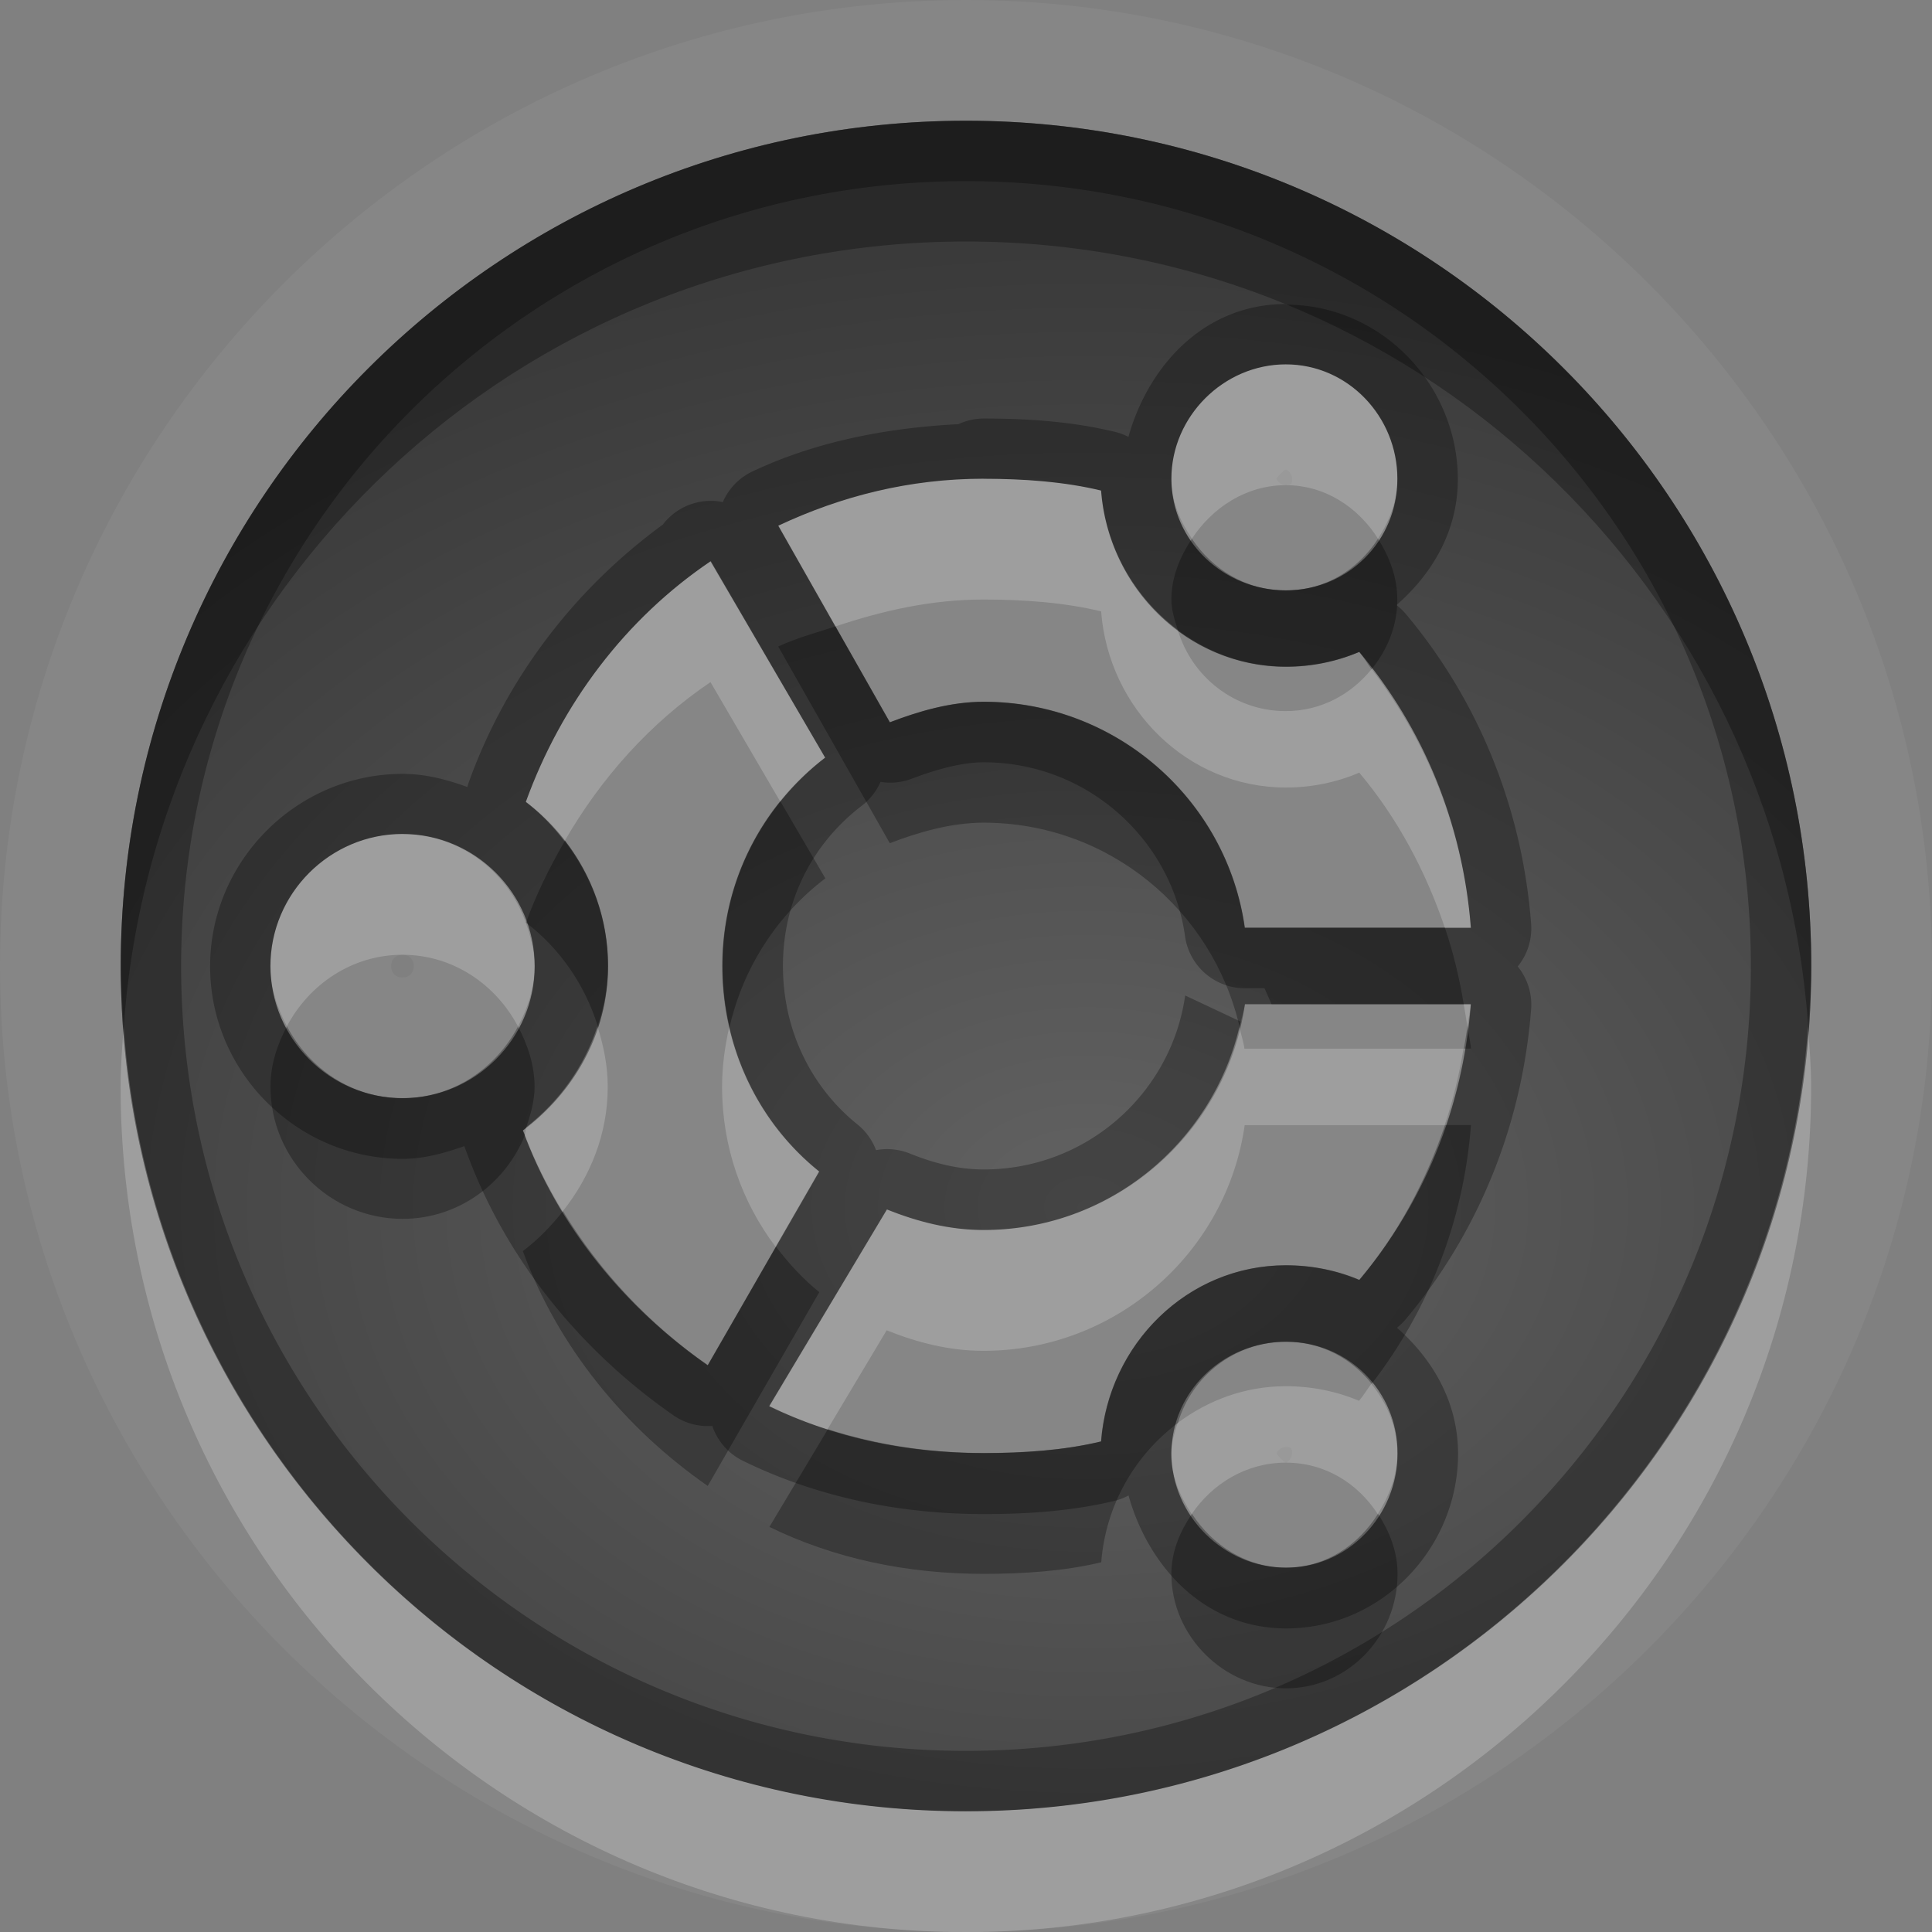 <?xml version="1.0" encoding="UTF-8"?>
<svg id="svg30" width="16" height="16" version="1.1" xmlns="http://www.w3.org/2000/svg" xmlns:cc="http://creativecommons.org/ns#" xmlns:dc="http://purl.org/dc/elements/1.1/" xmlns:rdf="http://www.w3.org/1999/02/22-rdf-syntax-ns#">
 <rect width="100%" height="100%" fill="#808080" stroke="none"/>
 <defs id="defs7">
  <radialGradient id="gr0" cx="9" cy="10" r="11" gradientTransform="matrix(1 0 0 .727 0 2.727)" gradientUnits="userSpaceOnUse">
   <stop id="stop2" stop-opacity=".235" offset="0"/>
   <stop id="stop4" stop-opacity=".549" offset="1"/>
  </radialGradient>
 </defs>
 <path id="path9" d="m8 0c-4.406 0-8 3.594-8 8 0 4.406 3.594 8 8 8 4.406 0 8-3.594 8-8 0-4.406-3.594-8-8-8zm0 1c3.866 0 7 3.134 7 7s-3.134 7-7 7-7-3.134-7-7 3.134-7 7-7zm2.648 2.018c-0.515 0-0.947 0.432-0.947 0.947s0.432 0.924 0.947 0.924 0.924-0.408 0.924-0.924-0.408-0.947-0.924-0.947zm0 0.871c0.013 0 0.053 0.032 0.053 0.076s-0.009 0.053-0.053 0.053c-0.044 0-0.076-0.04-0.076-0.053 0-0.013 0.064-0.076 0.076-0.076zm-2.502 0.076c-0.614 0-1.18 0.144-1.701 0.389l0.924 1.629c0.241-0.092 0.505-0.17 0.777-0.17 1.098 0 2.014 0.814 2.162 1.871h1.873c-0.067-0.869-0.395-1.655-0.924-2.285-0.186 0.079-0.393 0.123-0.607 0.123-0.819 0-1.47-0.656-1.531-1.459-0.305-0.074-0.644-0.098-0.973-0.098zm-2.262 0.684c-0.705 0.477-1.235 1.18-1.529 1.992 0.411 0.313 0.68 0.803 0.68 1.359 0 0.561-0.287 1.049-0.705 1.361 0.29 0.793 0.846 1.468 1.531 1.945l0.924-1.605c-0.497-0.399-0.803-1.015-0.803-1.701 0-0.706 0.33-1.329 0.852-1.727l-0.949-1.625zm-2.551 2.258c-0.601 0-1.094 0.492-1.094 1.094 0 0.601 0.492 1.094 1.094 1.094 0.601 0 1.094-0.492 1.094-1.094 0-0.601-0.492-1.094-1.094-1.094zm0 1c0.055 0 0.094 0.038 0.094 0.094 0 0.055-0.038 0.094-0.094 0.094-0.055 0-0.094-0.038-0.094-0.094 0-0.055 0.038-0.094 0.094-0.094zm6.976 0.41c-0.15 1.056-1.067 1.869-2.164 1.869-0.286 0-0.551-0.07-0.801-0.17l-0.975 1.629c0.535 0.262 1.139 0.389 1.775 0.389 0.328 0 0.667-0.022 0.973-0.096 0.061-0.803 0.713-1.459 1.531-1.459 0.215 0 0.421 0.042 0.607 0.121 0.529-0.63 0.857-1.414 0.924-2.283h-1.871zm0.34 2.795c-0.515 0-0.949 0.408-0.949 0.924 0 0.515 0.434 0.947 0.949 0.947s0.924-0.432 0.924-0.947c0-0.515-0.408-0.924-0.924-0.924zm0 0.871c0.044 0 0.051 0.009 0.051 0.053 0 0.044-0.038 0.076-0.051 0.076s-0.076-0.063-0.076-0.076 0.032-0.053 0.076-0.053z" fill="#fff" opacity=".05"/>
 <path id="base" d="m8 1c-3.866 0-7 3.134-7 7s3.134 7 7 7 7-3.134 7-7-3.134-7-7-7zm2.649 2.017c.515 0 .924.433.924.948s-.408.924-.924.924-.948-.408-.948-.924.433-.948.948-.948zm-2.503.948c.328 0 .667.023.972.097.061.803.713 1.458 1.531 1.458.215 0 .421-.043.608-.122.529.63.856 1.416.924 2.285h-1.871c-.148-1.057-1.064-1.872-2.162-1.872-.273 0-.537.078-.778.17l-.924-1.628c.522-.245 1.087-.389 1.701-.389zm-2.26.681.948 1.629c-.521.398-.85 1.02-.85 1.726 0 .686.305 1.302.802 1.701l-.924 1.605c-.685-.477-1.241-1.152-1.531-1.945.418-.312.705-.8.705-1.361 0-.556-.27-1.048-.681-1.361.295-.813.825-1.516 1.531-1.993zm-2.552 2.26c.601 0 1.094.492 1.094 1.094 0 .601-.492 1.094-1.094 1.094-.601 0-1.094-.492-1.094-1.094 0-.601.492-1.094 1.094-1.094zm6.976 1.41h1.871c-.067.869-.395 1.655-.924 2.285-.186-.079-.393-.122-.608-.122-.818 0-1.47.656-1.531 1.458-.305.074-.644.097-.972.097-.636 0-1.239-.127-1.774-.389l.973-1.629c.25.1.516.17.802.17 1.098 0 2.014-.814 2.163-1.871zm.34 2.795c.515 0 .924.408.924.924 0 .515-.408.948-.924.948s-.948-.433-.948-.948.433-.924.948-.924z" fill="url(#gr0)"/>
 <path id="path15" d="m8 1c-3.866 0-7 3.134-7 7s3.134 7 7 7 7-3.134 7-7-3.134-7-7-7zm0 0.5c3.596 0 6.5 2.904 6.5 6.5 0 3.596-2.904 6.5-6.5 6.5-3.596 0-6.5-2.904-6.5-6.5 0-3.596 2.904-6.5 6.5-6.5zm2.648 1.018c-0.66 0-1.131 0.492-1.303 1.1a0.5 0.5 0 0 0-0.109-0.041c-0.364-0.088-0.738-0.111-1.09-0.111a0.5 0.5 0 0 0-0.209 0.047c-0.607 0.031-1.189 0.148-1.705 0.391a0.5 0.5 0 0 0-0.246 0.254 0.5 0.5 0 0 0-0.383 0.078 0.5 0.5 0 0 0-0.109 0.102 0.5 0.5 0 0 0-0.004 0.006c-0.733 0.536-1.295 1.271-1.605 2.127a0.5 0.5 0 0 0-0.014 0.047c-0.17-0.062-0.347-0.109-0.537-0.109-0.874 0-1.594 0.719-1.594 1.594 0 0.874 0.719 1.594 1.594 1.594 0.181 0 0.349-0.049 0.512-0.105a0.5 0.5 0 0 0 0.016 0.045c0.33 0.901 0.953 1.653 1.715 2.184a0.5 0.5 0 0 0 0.322 0.088 0.5 0.5 0 0 0 0.254 0.289c0.611 0.299 1.292 0.441 1.994 0.441 0.352 0 0.725-0.023 1.09-0.111a0.5 0.5 0 0 0 0.109-0.043c0.171 0.608 0.644 1.101 1.305 1.101 0.795 0 1.424-0.668 1.424-1.447 0-0.423-0.207-0.781-0.506-1.043a0.5 0.5 0 0 0 0.072-0.07c0.595-0.709 0.964-1.598 1.039-2.568a0.5 0.5 0 0 0-0.111-0.354 0.5 0.5 0 0 0 0.111-0.355c-0.075-0.97-0.444-1.858-1.039-2.566a0.5 0.5 0 0 0-0.076-0.072c0.3-0.262 0.508-0.617 0.508-1.041 0-0.779-0.629-1.447-1.424-1.447zm0 0.5c0.515 0 0.924 0.432 0.924 0.947s-0.408 0.924-0.924 0.924-0.947-0.408-0.947-0.924 0.432-0.947 0.947-0.947zm-2.502 0.947c0.328 0 0.667 0.024 0.973 0.098 0.061 0.803 0.713 1.459 1.531 1.459 0.215 0 0.421-0.044 0.607-0.123 0.529 0.63 0.857 1.416 0.924 2.285h-1.873c-0.148-1.057-1.064-1.871-2.162-1.871-0.273 0-0.537 0.078-0.777 0.17l-0.924-1.629c0.522-0.245 1.087-0.389 1.701-0.389zm-2.262 0.684 0.949 1.625c-0.521 0.398-0.852 1.021-0.852 1.727 0 0.686 0.306 1.302 0.803 1.701l-0.924 1.605c-0.685-0.477-1.241-1.152-1.531-1.945 0.418-0.312 0.705-0.8 0.705-1.361 0-0.556-0.269-1.047-0.68-1.359 0.294-0.812 0.824-1.515 1.529-1.992zm2.262 1.664c0.851 0 1.554 0.63 1.668 1.441a0.5 0.5 0 0 0 0.494 0.43h0.164l0.059 0.133h1.65c-0.067 0.869-0.395 1.653-0.924 2.283-0.186-0.079-0.393-0.121-0.607-0.121-0.818 0-1.47 0.656-1.531 1.459-0.305 0.074-0.644 0.096-0.973 0.096-0.636 0-1.24-0.127-1.775-0.389l0.975-1.629c0.25 0.1 0.515 0.17 0.801 0.17 1.046 0 1.918-0.741 2.129-1.725l-0.461-0.217c-0.115 0.812-0.817 1.441-1.668 1.441-0.204 0-0.404-0.048-0.615-0.133a0.5 0.5 0 0 0-0.277-0.027 0.5 0.5 0 0 0-0.154-0.213c-0.379-0.305-0.617-0.774-0.617-1.312 0-0.551 0.252-1.021 0.654-1.328a0.5 0.5 0 0 0 0.154-0.197 0.5 0.5 0 0 0 0.256-0.025c0.216-0.082 0.423-0.137 0.6-0.137zm-4.812 0.594c0.601 0 1.094 0.492 1.094 1.094 0 0.601-0.492 1.094-1.094 1.094-0.601 0-1.094-0.492-1.094-1.094 0-0.601 0.492-1.094 1.094-1.094zm7.316 4.205c0.515 0 0.924 0.408 0.924 0.924 0 0.515-0.408 0.947-0.924 0.947s-0.949-0.432-0.949-0.947c0-0.515 0.434-0.924 0.949-0.924z" opacity=".3"/>
 <path id="path20" d="m10.648 3.018c-0.515 0-0.947 0.432-0.947 0.947 0 0.188 0.072 0.351 0.17 0.496 0.171-0.259 0.45-0.443 0.777-0.443 0.327 0 0.6 0.184 0.764 0.443 0.094-0.145 0.16-0.308 0.16-0.496 0-0.515-0.408-0.947-0.924-0.947zm-2.502 0.947c-0.614 0-1.18 0.144-1.701 0.389l0.473 0.834c0.389-0.13 0.792-0.223 1.228-0.223 0.328 0 0.667 0.024 0.973 0.098 0.061 0.803 0.713 1.459 1.531 1.459 0.215 0 0.421-0.044 0.607-0.123 0.316 0.376 0.549 0.813 0.709 1.285h0.215c-0.062-0.807-0.358-1.537-0.822-2.143-0.168 0.208-0.418 0.348-0.711 0.348-0.425 0-0.779-0.285-0.894-0.672-0.357-0.267-0.599-0.683-0.635-1.154-0.305-0.074-0.644-0.098-0.973-0.098zm-2.262 0.684c-0.705 0.477-1.235 1.18-1.529 1.992 0.122 0.093 0.227 0.205 0.32 0.326 0.302-0.524 0.709-0.98 1.209-1.318l0.578 0.99c0.109-0.135 0.233-0.259 0.371-0.365l-0.949-1.625zm-2.551 2.258c-0.601 0-1.094 0.492-1.094 1.094 0 0.182 0.057 0.346 0.137 0.498 0.184-0.347 0.539-0.592 0.957-0.592 0.419 0 0.773 0.246 0.957 0.594 0.08-0.152 0.137-0.317 0.137-0.5 0-0.127-0.032-0.246-0.072-0.359-0.15-0.425-0.547-0.734-1.022-0.734zm8.789 1.41c0.01 0.061 0.022 0.122 0.029 0.184 0.008-0.062 0.025-0.121 0.029-0.184h-0.059zm-7.174 0.18c-0.108 0.336-0.317 0.625-0.59 0.838-0.007 0.021-0.004 0.044-0.012 0.064 0.084 0.222 0.192 0.432 0.314 0.633 0.227-0.286 0.373-0.639 0.373-1.031 0-0.177-0.035-0.343-0.086-0.504zm-3.924 0.004c-0.012 0.166-0.025 0.331-0.025 0.5 0 3.866 3.134 7 7 7s7-3.134 7-7c0-0.169-0.014-0.334-0.025-0.5-0.258 3.631-3.278 6.5-6.975 6.5s-6.717-2.869-6.975-6.5zm9.24 0.002c-0.226 0.963-1.088 1.684-2.119 1.684-0.286 0-0.551-0.07-0.801-0.17l-0.975 1.629c0.155 0.076 0.318 0.138 0.484 0.191l0.49-0.82c0.25 0.1 0.515 0.17 0.801 0.17 1.098 0 2.014-0.813 2.164-1.869h1.656c0.069-0.204 0.12-0.415 0.156-0.633h-1.814c-0.009-0.063-0.029-0.121-0.043-0.182zm-4.225 0.004c-0.036 0.159-0.059 0.324-0.059 0.494 0 0.498 0.165 0.956 0.443 1.324l0.359-0.623c-0.371-0.298-0.634-0.716-0.744-1.195zm5.318 2.953c-0.035 0.046-0.064 0.096-0.102 0.141-0.186-0.079-0.393-0.121-0.607-0.121-0.338 0-0.645 0.117-0.896 0.305-0.024 0.081-0.053 0.163-0.053 0.252 0 0.187 0.072 0.353 0.17 0.502 0.171-0.252 0.452-0.426 0.779-0.426 0.328 0 0.598 0.173 0.762 0.426 0.093-0.149 0.162-0.315 0.162-0.502 0-0.222-0.087-0.418-0.215-0.576z" fill="#fff" opacity=".2"/>
 <path id="path25" d="m8 1c-3.866 0-7 3.134-7 7 0 0.169 0.014 0.334 0.025 0.5 0.258-3.631 3.278-6.5 6.975-6.5s6.717 2.869 6.975 6.5c0.012-0.166 0.025-0.331 0.025-0.5 0-3.866-3.134-7-7-7zm1.871 3.461c-0.098 0.149-0.17 0.316-0.17 0.504 0 0.09 0.028 0.17 0.053 0.252 0.251 0.188 0.558 0.305 0.896 0.305 0.215 0 0.421-0.044 0.607-0.123 0.038 0.045 0.066 0.096 0.102 0.143 0.128-0.158 0.213-0.354 0.213-0.576 0-0.188-0.066-0.355-0.16-0.504-0.164 0.253-0.436 0.428-0.764 0.428-0.328 0-0.607-0.175-0.777-0.428zm-2.953 0.727c-0.159 0.053-0.322 0.095-0.473 0.166l0.924 1.629c0.241-0.092 0.505-0.17 0.777-0.17 1.033 0 1.896 0.724 2.119 1.689 0.015-0.062 0.036-0.122 0.045-0.186h1.812c-0.036-0.218-0.087-0.429-0.156-0.633h-1.658c-0.148-1.057-1.064-1.871-2.162-1.871-0.273 0-0.537 0.078-0.777 0.17l-0.451-0.795zm-0.455 1.451c-0.301 0.372-0.48 0.843-0.48 1.361 0 0.174 0.021 0.344 0.059 0.506 0.114-0.499 0.398-0.931 0.793-1.232l-0.371-0.635zm-1.787 0.328c-0.124 0.215-0.235 0.438-0.32 0.674 0.28 0.213 0.486 0.512 0.594 0.855 0.051-0.157 0.086-0.322 0.086-0.496 0-0.391-0.138-0.746-0.359-1.033zm-2.299 1.531c-0.081 0.152-0.137 0.319-0.137 0.502 0 0.601 0.492 1.094 1.094 1.094 0.46 0 0.853-0.291 1.014-0.695-0.005-0.013-0.013-0.024-0.018-0.037 0.011-0.008 0.019-0.019 0.029-0.027 0.035-0.107 0.068-0.215 0.068-0.334 0-0.182-0.057-0.348-0.137-0.5-0.184 0.347-0.539 0.594-0.957 0.594-0.419 0-0.773-0.247-0.957-0.596zm9.775 0.002c-0.007 0.062-0.019 0.123-0.029 0.184h0.059c-0.005-0.063-0.022-0.122-0.029-0.184zm-0.185 0.816c-0.16 0.472-0.393 0.907-0.709 1.283-0.186-0.079-0.393-0.121-0.607-0.121-0.818 0-1.47 0.656-1.531 1.459-0.305 0.074-0.644 0.096-0.973 0.096-0.451 0-0.885-0.067-1.291-0.197l-0.484 0.809c0.535 0.262 1.139 0.389 1.775 0.389 0.328 0 0.667-0.022 0.973-0.096 0.036-0.471 0.278-0.887 0.635-1.154 0.115-0.388 0.47-0.672 0.896-0.672 0.293 0 0.541 0.139 0.709 0.348 0.465-0.605 0.76-1.335 0.822-2.143h-0.215zm-7.305 0.715c-0.098 0.123-0.207 0.236-0.332 0.33 0.29 0.793 0.846 1.468 1.531 1.945l0.924-1.605c-0.136-0.11-0.254-0.238-0.359-0.377l-0.564 0.982c-0.481-0.335-0.893-0.772-1.199-1.275zm5.209 2.506c-0.098 0.145-0.17 0.31-0.17 0.498 0 0.515 0.434 0.947 0.949 0.947s0.924-0.432 0.924-0.947c0-0.188-0.068-0.353-0.162-0.498-0.164 0.26-0.434 0.445-0.762 0.445s-0.609-0.185-0.779-0.445z" opacity=".3"/>
</svg>
